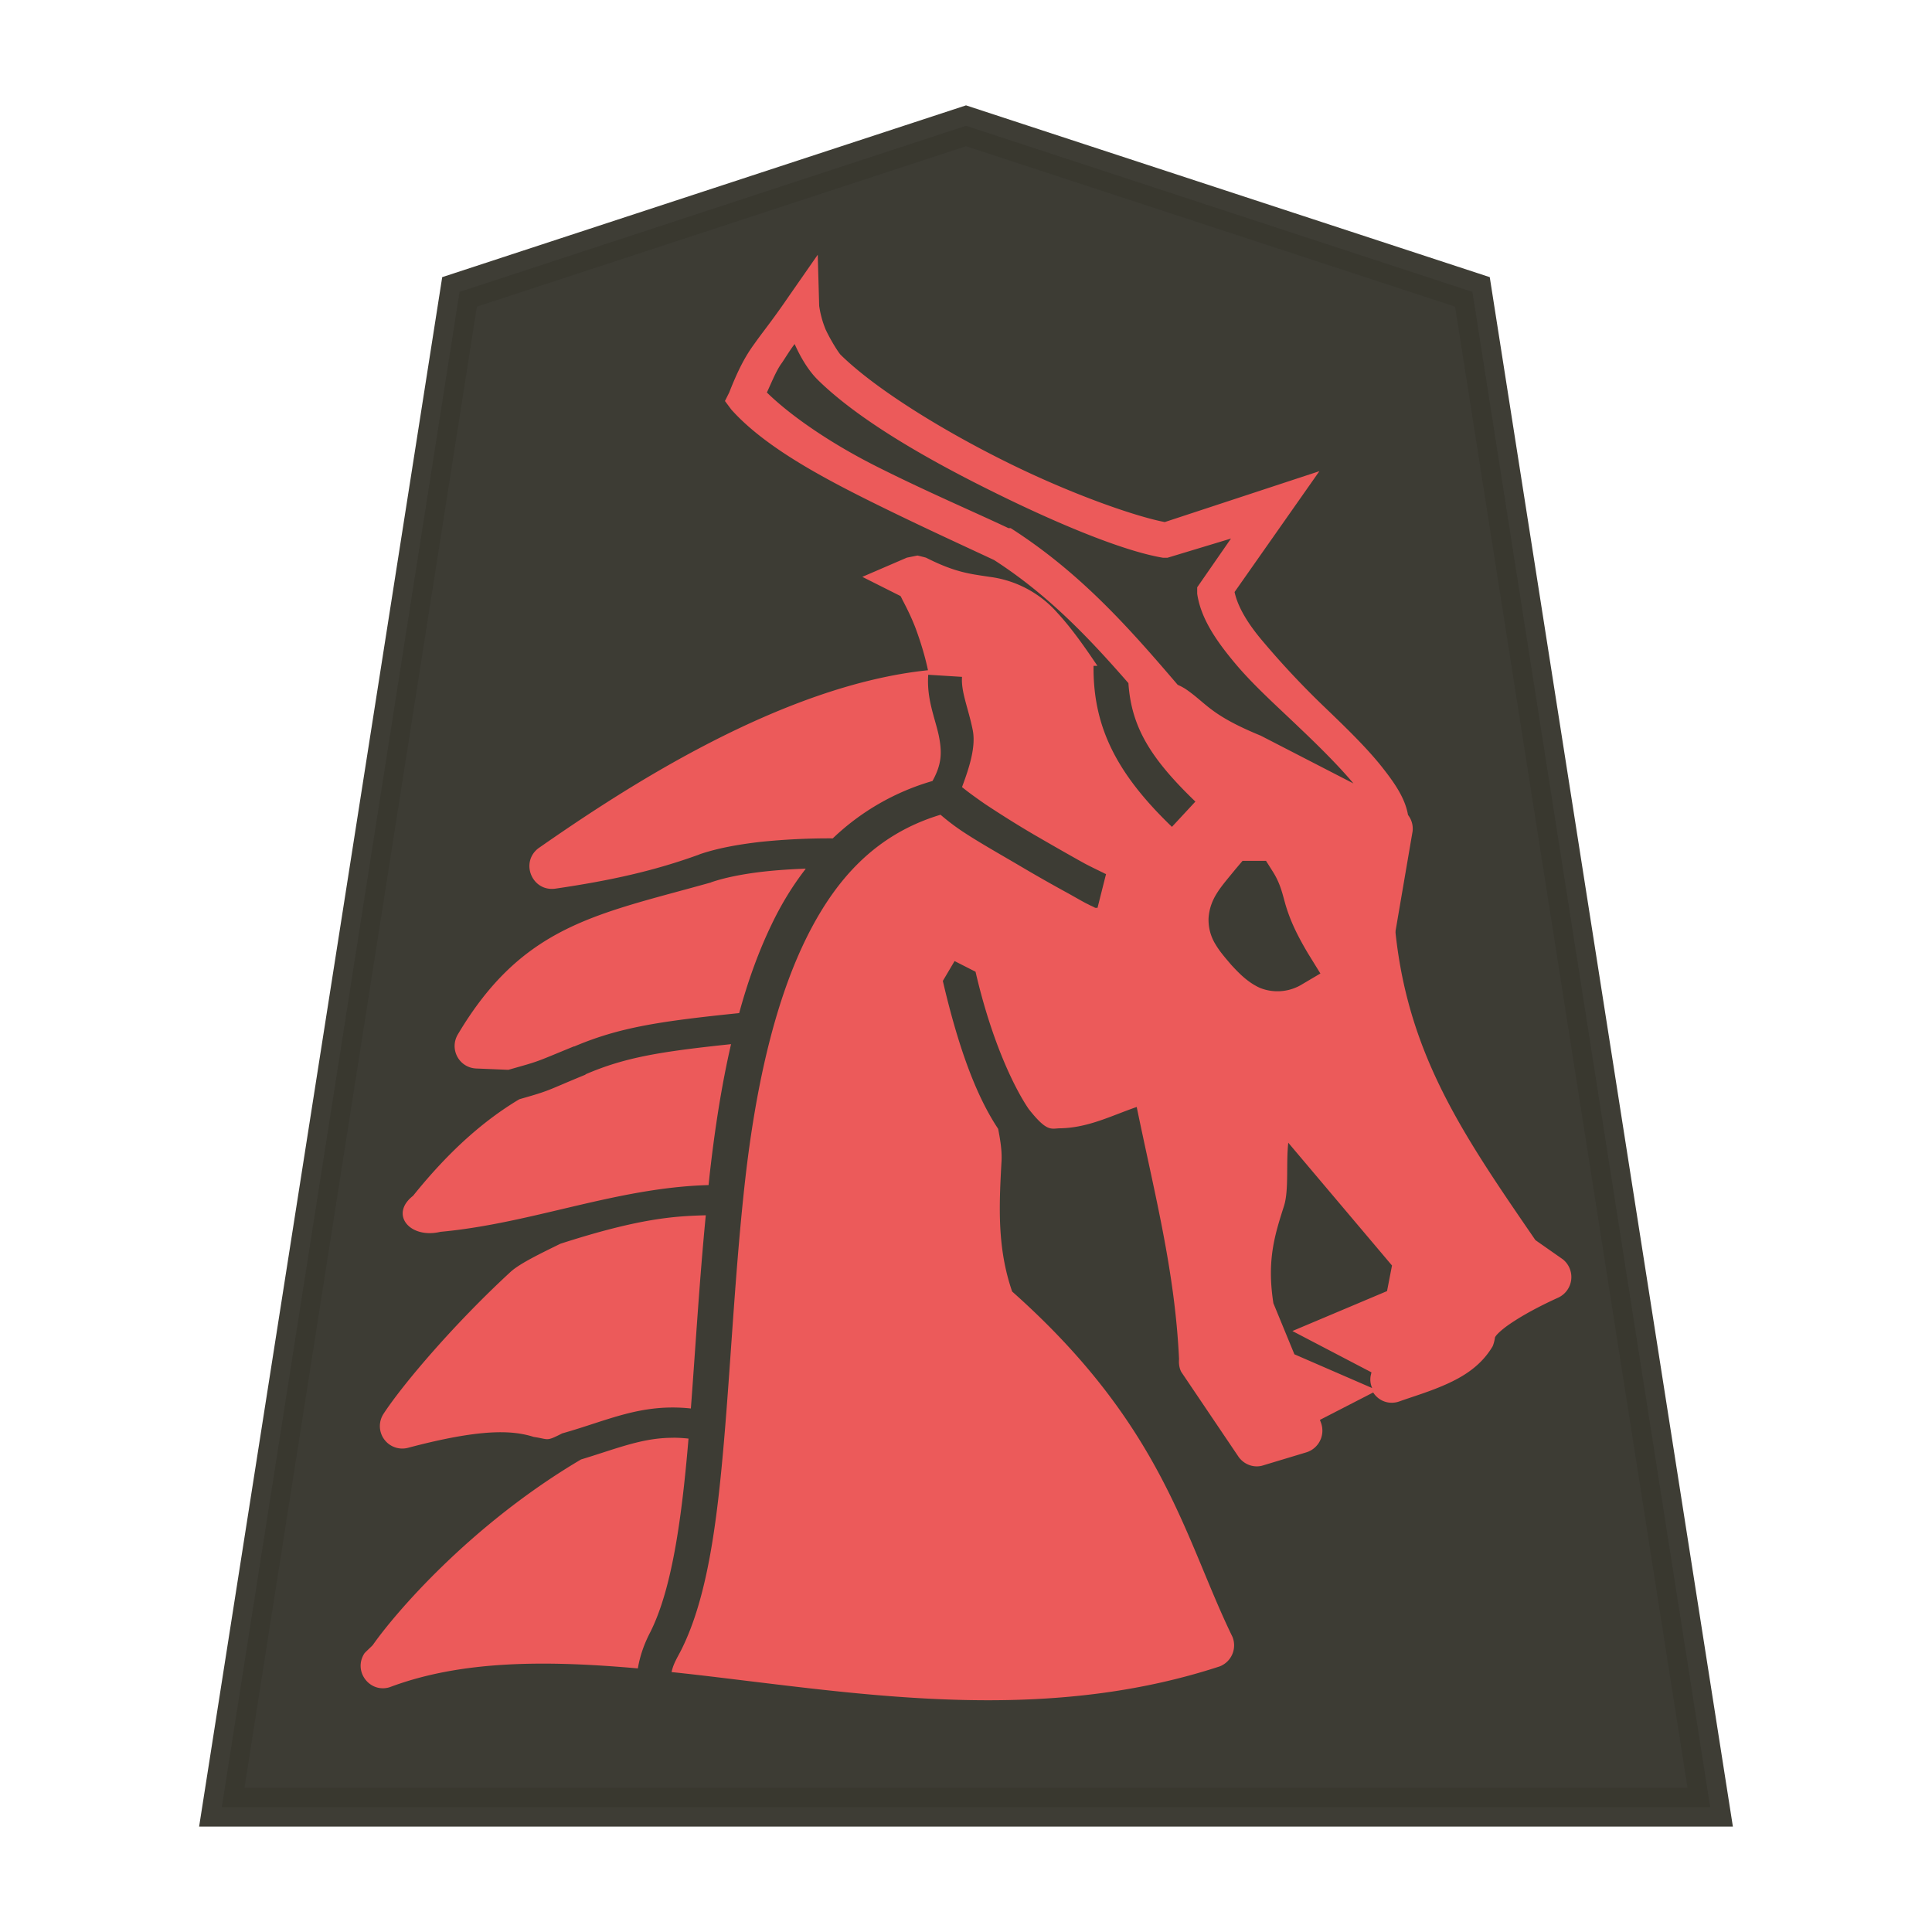<svg xmlns="http://www.w3.org/2000/svg" width="52.157" height="52.157">
    <path fill="#38372f" fill-opacity=".992" stroke="#393830" stroke-opacity=".992" stroke-width="1.048" d="M26.079 3.396 12.406 7.88 5.988 48.787h40.181L39.75 7.88z" opacity=".98"/>
    <path fill="#ec5a5a" d="m22.076 6.877-.797 1.145c-.432.633-.681.93-.912 1.258-.24.327-.432.682-.681 1.316l-.115.23.172.231c.807.903 2.134 1.661 3.49 2.345 1.355.682 2.727 1.306 3.604 1.717 1.459.94 2.56 2.1 3.626 3.323.08 1.17.576 2.012 1.808 3.198l-.633.682c-1.483-1.427-2.134-2.69-2.116-4.346h.105c-.355-.528-.71-1.03-1.08-1.43a2.93 2.93 0 0 0-1.831-.973c-.528-.081-.922-.115-1.717-.518a7 7 0 0 0-.23-.058l-.288.058-1.201.518 1.03.518c.02.029.03.058.06.116.09.172.22.422.346.748.124.336.25.73.336 1.139-3.979.413-8.231 3.211-10.523 4.81-.49.385-.163 1.17.46 1.087 1.5-.22 2.67-.48 3.885-.921l.01-.006c.5-.172 1.067-.268 1.634-.335a18 18 0 0 1 1.964-.096 6.5 6.5 0 0 1 2.692-1.549c.25-.451.26-.768.173-1.21-.096-.47-.336-.992-.288-1.658l.912.057c-.03.403.172.854.288 1.43.09.442-.08.99-.288 1.545.115.096.307.24.624.46.393.26.892.577 1.372.855s.95.547 1.316.749c.182.096.345.173.46.23.06.027.08.043.116.055l-.23.912h-.06c-.02-.01-.091-.048-.116-.057-.05-.023-.05-.026-.115-.057-.125-.063-.327-.182-.519-.288a43 43 0 0 1-1.316-.749c-.49-.288-1.015-.585-1.43-.854a6 6 0 0 1-.682-.509c-1.749.528-2.857 1.739-3.669 3.425-.845 1.757-1.33 4.025-1.602 6.406-.269 2.382-.384 4.862-.576 7.094s-.451 4.21-1.144 5.605c-.116.23-.221.384-.27.615.855.089 1.723.201 2.613.307 3.87.47 8.052.893 12.184-.46a.61.61 0 0 0 .345-.798c-1.298-2.664-1.846-5.677-5.948-9.323-.403-1.171-.355-2.285-.288-3.49.02-.288-.03-.595-.09-.902-.538-.807-1.035-2.027-1.493-3.992l.317-.537.566.288c.442 1.913 1.063 3.163 1.437 3.709.508.643.604.518.854.518.758-.017 1.366-.336 2.06-.576.489 2.374 1.032 4.437 1.143 6.808-.01.115.005.24.06.345l1.544 2.288c.154.22.432.317.682.23l1.144-.345a.613.613 0 0 0 .403-.797l-.03-.081 1.438-.74c.154.24.442.337.71.24.375-.134.807-.259 1.258-.46.452-.202.941-.49 1.259-1.03a1 1 0 0 0 .06-.23c.002-.013.03-.09.288-.288.26-.192.71-.47 1.43-.797a.613.613 0 0 0 .115-1.03l-.74-.518c-1.915-2.79-3.419-4.953-3.776-8.29-.002-.02.002-.038 0-.058l.46-2.689a.6.6 0 0 0-.124-.441c-.08-.47-.384-.893-.73-1.329-.441-.547-1.013-1.093-1.601-1.658a23 23 0 0 1-1.601-1.716c-.432-.51-.672-.95-.75-1.316l2.29-3.262-4.175 1.374c-.797-.153-2.509-.749-4.233-1.602-1.773-.874-3.59-2-4.52-2.917-.06-.064-.269-.394-.403-.682a2.7 2.7 0 0 1-.173-.634zm-.624 2.41c.154.346.365.71.624.966 1.088 1.072 2.925 2.132 4.748 3.031 1.823.903 3.552 1.605 4.577 1.774h.115l1.716-.519-.912 1.316v.173c.096.672.528 1.29 1.03 1.888.5.596 1.127 1.151 1.716 1.717.557.528 1.09 1.06 1.472 1.517l-2.501-1.289c-1.307-.537-1.441-.835-1.945-1.2a1.4 1.4 0 0 0-.298-.173c-1.291-1.509-2.61-3.015-4.51-4.231h-.061c-.912-.432-2.23-.995-3.546-1.658-1.205-.605-2.302-1.346-2.974-2.003.134-.288.259-.604.403-.796.08-.116.23-.365.345-.51zM33.544 23.24h.634l.182.288c.22.346.269.643.355.931.09.288.221.653.605 1.294l.326.528-.537.317a1.27 1.27 0 0 1-1.094.072c-.316-.144-.537-.364-.768-.614l-.007-.008-.008-.009c-.163-.192-.298-.345-.413-.537a1.26 1.26 0 0 1-.192-.72c.04-.538.336-.835.73-1.321zm-11.802.211c-.355.013-.74.036-1.135.08-.508.058-1.018.153-1.41.288v.003c-3.077.864-5.08 1.14-6.842 4.112-.23.404.05.903.518.912l.845.035h.006c.883-.25.672-.183 1.774-.634l.002.005c1.22-.518 2.307-.681 4.455-.902.23-.845.518-1.651.873-2.387q.39-.82.922-1.507zm-2.002 4.737c-1.915.202-2.866.355-3.935.816l.003.007c-1.098.45-.902.412-1.779.662l-.03.015c-.893.538-1.835 1.333-2.847 2.594-.643.5-.09 1.17.739.973 2.485-.23 4.746-1.195 7.238-1.262l.03-.288c.135-1.2.317-2.389.577-3.518zm15.036 2.658 2.803 3.318-.134.691-2.555 1.078 2.134 1.115-.02.09a.56.56 0 0 0 .04.335l-2.1-.912-.567-1.378c-.183-1.168.04-1.853.288-2.632.134-.432.05-1.14.115-1.715zm-15.721 1.962h-.002c-.826.024-1.763.07-3.925.769-.528.26-1.09.528-1.343.758-1.499 1.38-2.9 3.02-3.431 3.833a.606.606 0 0 0 .682.912c1.966-.519 2.802-.47 3.374-.288.413.059.317.134.768-.096 1.233-.346 2.127-.816 3.473-.672.125-1.654.23-3.437.403-5.22zm-.874 6.005h-.001v.002c-.836-.004-1.513.288-2.494.585-2.996 1.77-5.036 4.173-5.62 5.008-.03.037-.212.201-.23.23-.308.48.143 1.074.68.912 1.939-.73 4.219-.73 6.704-.509.07-.422.221-.758.336-.98.576-1.146.845-3.008 1.03-5.207l.001-.017a4 4 0 0 0-.412-.024z" overflow="visible"/>
</svg>
